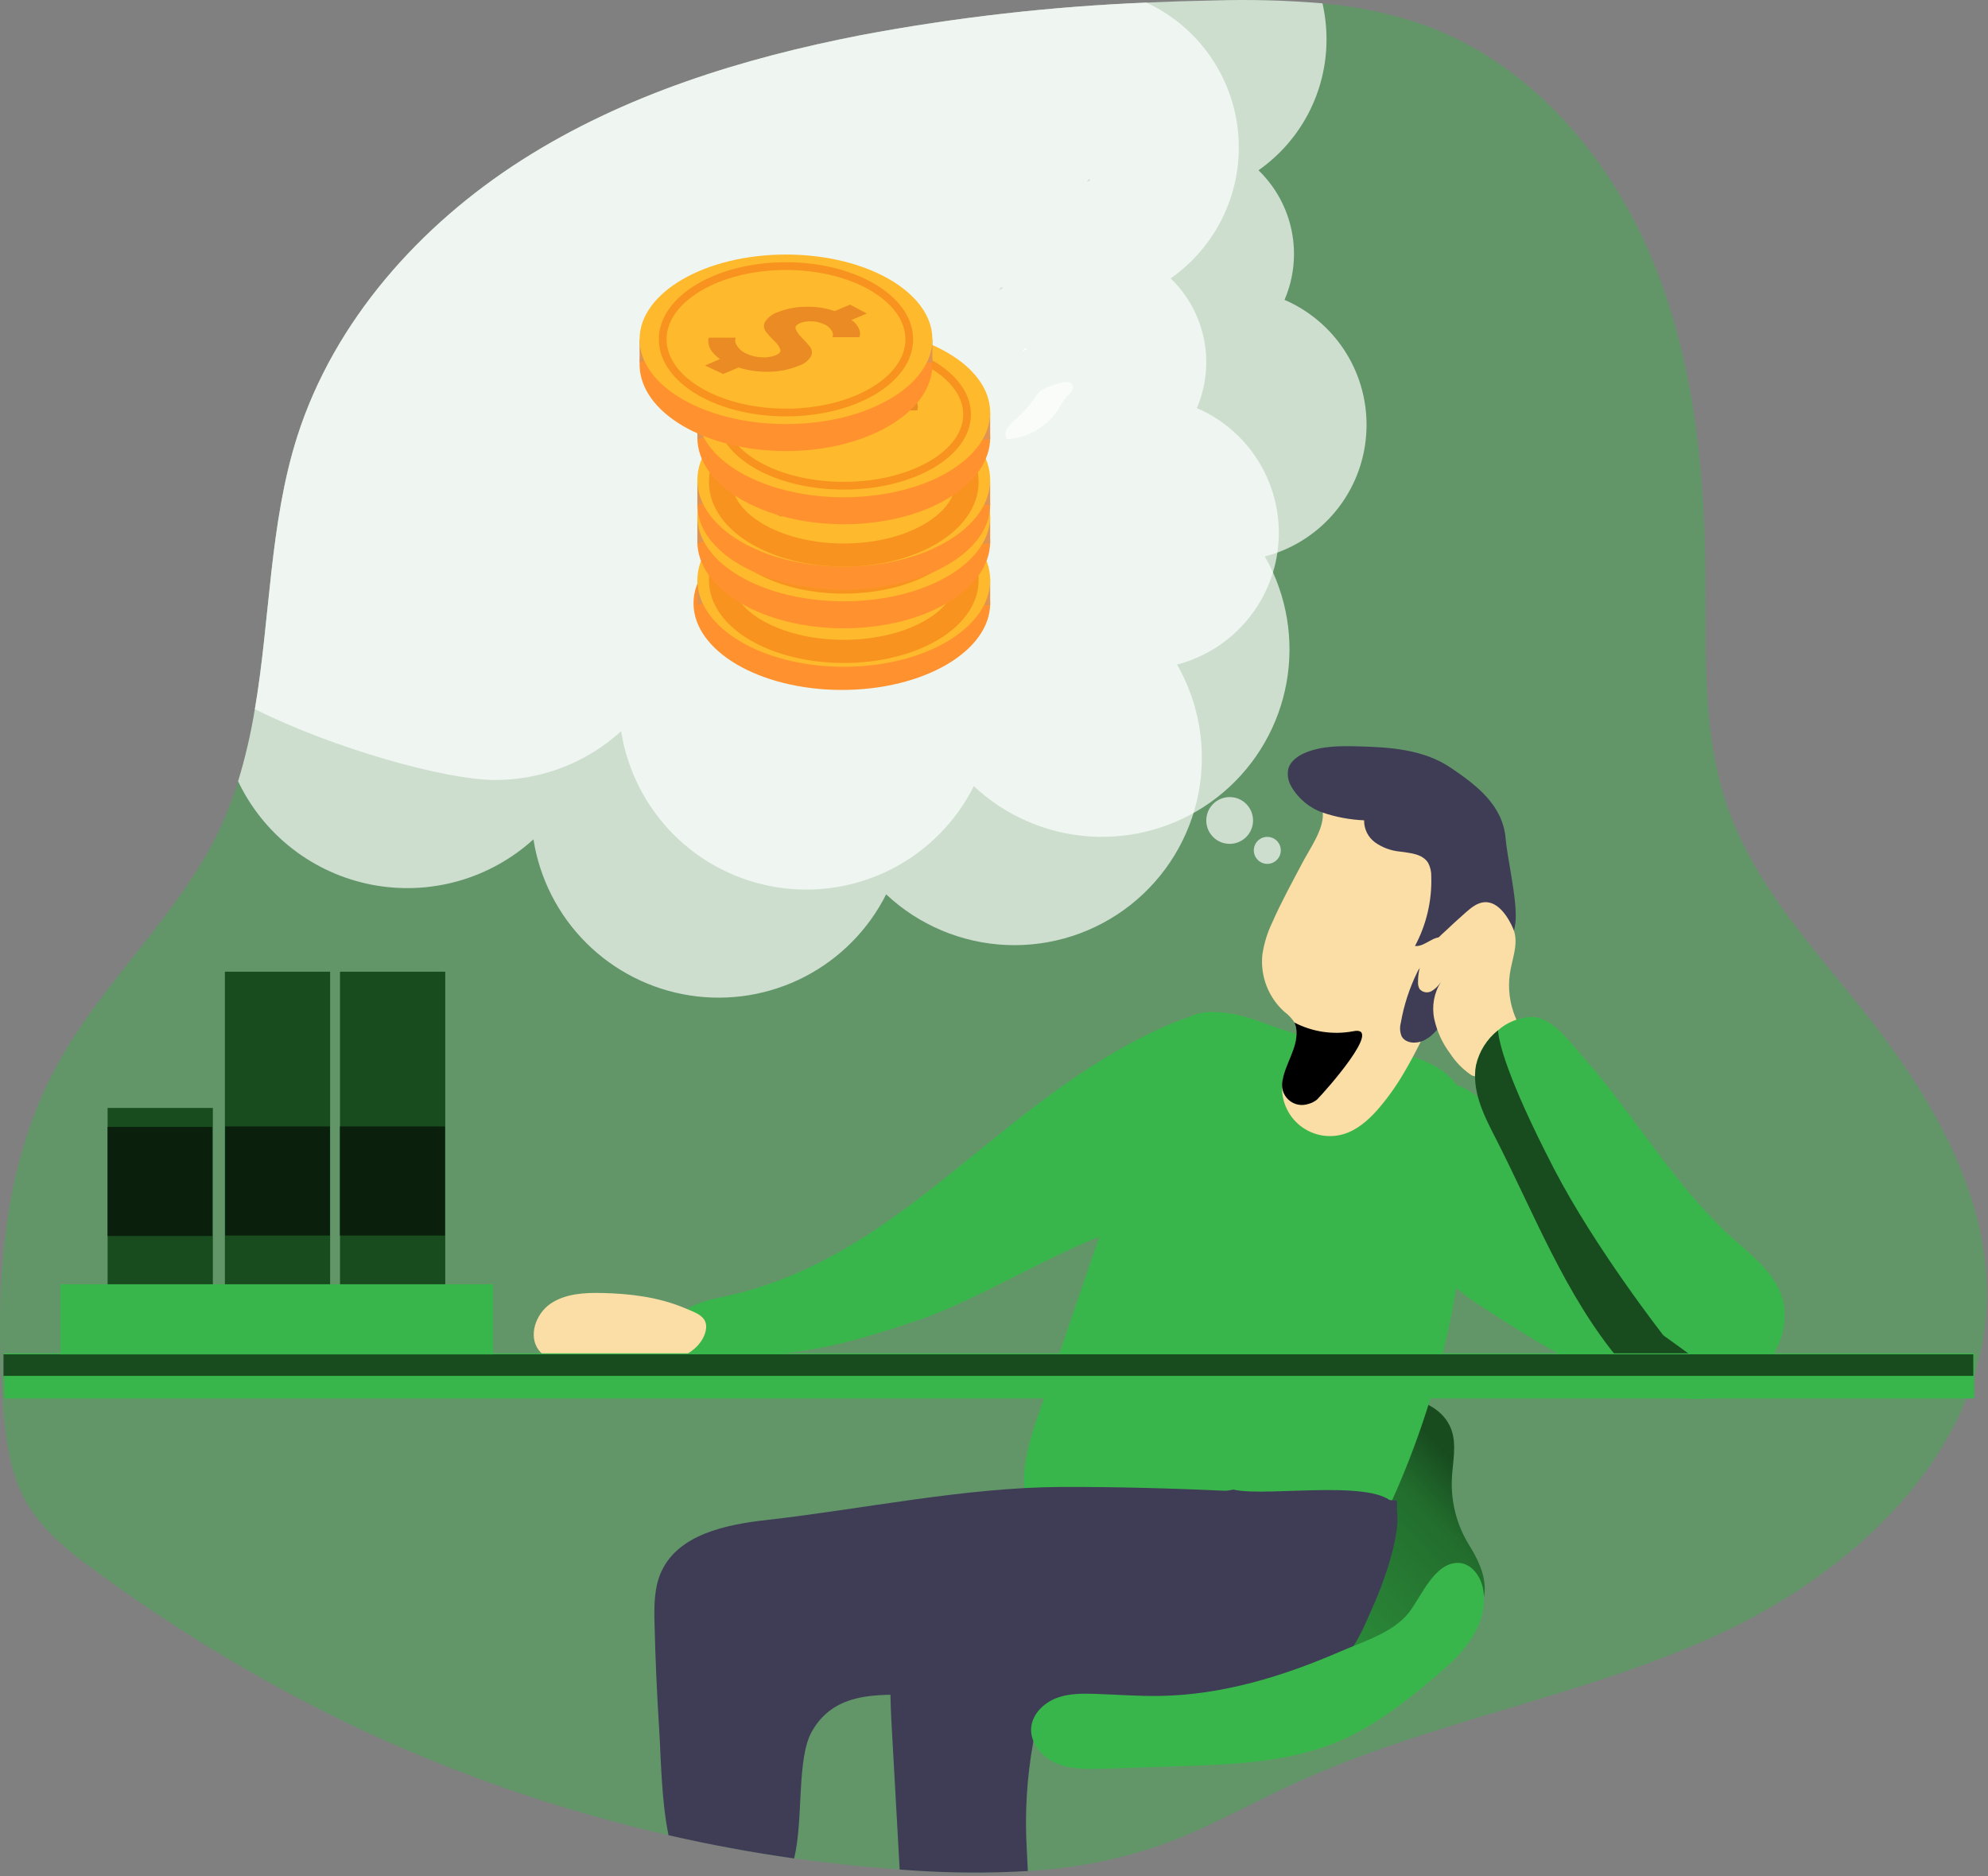 <svg width="516" height="487" viewBox="0 0 516 487" fill="none" xmlns="http://www.w3.org/2000/svg">
<rect x="0" y="0" width="516" height="487" fill="#808080" stroke="none"/>
<path opacity="0.42" d="M515.648 339.234C513.778 378.004 480.598 408.494 445.258 424.554C409.918 440.614 370.738 446.844 335.488 463.104C323.878 468.454 312.748 474.874 300.678 479.104C289.741 482.794 278.353 484.981 266.828 485.604C256.701 486.199 246.546 486.139 236.428 485.424L233.558 485.224C224.398 484.557 215.268 483.594 206.168 482.334H206.078C195.188 480.794 184.348 478.774 173.638 476.334H173.568C144.697 469.719 116.649 459.922 89.938 447.124C66.542 435.723 44.253 422.179 23.358 406.664C4.918 393.134 1.928 384.084 0.518 360.854C-1.212 331.854 0.848 301.634 15.178 275.744C27.087 254.234 46.538 237.414 57.017 215.174C58.907 211.155 60.511 207.008 61.818 202.764C63.687 196.632 65.141 190.381 66.168 184.054C70.097 160.674 69.927 136.054 77.168 113.304C86.728 83.304 108.998 58.444 135.528 41.534C162.058 24.624 192.648 15.104 223.568 9.134C247.998 4.54 272.73 1.723 297.568 0.704C303.461 0.437 309.348 0.25 315.228 0.144C324.568 -0.141 333.916 0.109 343.228 0.894C352.409 1.646 361.455 3.586 370.138 6.664C396.668 16.474 416.848 39.504 428.068 65.464C439.288 91.424 442.398 120.174 442.658 148.464C442.838 169.174 441.658 190.464 448.578 209.974C455.938 230.634 471.578 246.974 485.178 264.284C502.228 285.954 516.938 311.664 515.648 339.234Z" fill="#39B64B"/>
<path d="M382.788 403.524C382.328 402.654 381.838 401.824 381.338 401.044C378.111 395.841 376.545 389.779 376.848 383.664C377.058 379.384 378.168 374.934 376.668 370.914C374.798 365.914 369.218 363.044 363.868 362.844C358.518 362.644 353.348 364.584 348.408 366.654C331.039 373.945 314.553 383.185 299.268 394.194C293.738 398.194 288.268 402.464 284.098 407.844C277.098 416.844 274.248 429.304 279.148 439.844C281.018 443.844 283.698 447.774 287.728 449.604C290.488 450.673 293.439 451.167 296.398 451.054C325.259 451.526 353.439 442.269 376.398 424.774C379.218 422.604 383.208 419.704 384.628 416.304C386.348 412.054 384.868 407.424 382.788 403.524Z" fill="#39B64B"/>
<path opacity="0.58" d="M382.788 403.524C382.328 402.654 381.838 401.824 381.338 401.044C378.111 395.841 376.545 389.779 376.848 383.664C377.058 379.384 378.168 374.934 376.668 370.914C374.798 365.914 369.218 363.044 363.868 362.844C358.518 362.644 353.348 364.584 348.408 366.654C331.039 373.945 314.553 383.185 299.268 394.194C293.738 398.194 288.268 402.464 284.098 407.844C277.098 416.844 274.248 429.304 279.148 439.844C281.018 443.844 283.698 447.774 287.728 449.604C290.488 450.673 293.439 451.167 296.398 451.054C325.259 451.526 353.439 442.269 376.398 424.774C379.218 422.604 383.208 419.704 384.628 416.304C386.348 412.054 384.868 407.424 382.788 403.524Z" fill="url(#paint0_linear)"/>
<path d="M385.948 286.494C393.094 292.054 399.968 297.947 406.568 304.174C410.09 307.666 413.788 310.977 417.648 314.094C420.268 316.094 423.058 317.894 425.728 319.834C428.018 321.494 430.218 323.264 432.358 325.114C437.068 329.164 441.558 333.664 444.358 339.204C447.158 344.744 448.098 351.514 445.598 357.204C445.035 358.6 444.151 359.843 443.018 360.834C440.308 363.044 436.388 362.834 432.948 362.164C415.518 358.964 400.128 349.164 385.238 339.534C380.988 336.794 376.568 333.884 374.118 329.464C372.626 326.449 371.707 323.184 371.408 319.834C369.937 309.051 370.099 298.108 371.888 287.374C372.448 284.004 372.748 280.374 376.738 281.194C380.128 281.894 383.258 284.404 385.948 286.494Z" fill="#39B64B"/>
<path d="M322.498 278.594C321.461 284.519 319.215 290.167 315.9 295.185C312.584 300.204 308.271 304.486 303.228 307.764C299.998 309.764 297.868 312.624 295.498 315.124C293.668 317.223 291.34 318.829 288.728 319.794C273.518 324.844 253.488 337.604 238.278 342.654C217.278 349.654 209.938 351.214 187.848 352.544C185.202 352.726 182.545 352.407 180.018 351.604C177.158 350.604 174.928 348.794 174.718 345.844C174.358 340.354 181.308 337.844 186.718 336.784C233.898 327.284 258.098 286.314 301.978 266.554C316.648 259.924 325.538 261.394 322.498 278.594Z" fill="#39B64B"/>
<path opacity="0.58" d="M302.648 292.224L295.518 315.124C293.688 317.223 291.36 318.829 288.748 319.794C273.538 324.844 253.508 337.604 238.298 342.654C217.298 349.654 209.958 351.214 187.868 352.544C185.222 352.726 182.565 352.407 180.038 351.604C180.038 351.194 180.128 350.764 180.198 350.334C180.198 350.334 225.048 346.034 258.578 320.694C292.108 295.354 302.648 292.224 302.648 292.224Z" fill="url(#paint1_linear)"/>
<path d="M318.518 262.944C315.378 262.504 312.048 262.364 309.188 263.714C304.468 265.924 302.348 271.344 300.658 276.274L269.758 366.454C267.078 374.274 264.378 382.684 266.578 390.644C267.448 393.794 269.218 396.854 272.078 398.414C273.509 399.114 275.03 399.612 276.598 399.894C295.718 404.214 314.944 408.044 334.278 411.384C338.818 412.174 343.758 412.874 347.818 410.704C351.328 408.834 353.458 405.184 355.318 401.704C372.975 368.229 381.764 330.789 380.848 292.954C380.937 289.975 380.476 287.005 379.488 284.194C376.228 276.334 366.558 273.774 358.188 272.194C351.288 270.914 344.068 270.194 337.268 268.524C330.868 267.004 325.168 263.774 318.518 262.944Z" fill="#39B64B"/>
<path d="M156.368 335.584C151.708 335.474 146.738 335.734 142.888 338.364C139.038 340.994 137.008 346.794 139.888 350.484C142.378 353.714 147.088 353.924 151.158 353.844L166.498 353.574C170.288 353.504 174.208 353.404 177.638 351.774C180.218 350.544 182.718 348.064 183.218 345.144C183.828 341.634 180.618 340.734 177.768 339.514C171.028 336.664 163.648 335.754 156.368 335.584Z" fill="#FADEA5"/>
<path d="M388.328 226.034C387.138 231.734 384.618 237.034 382.108 242.324C378.721 249.464 375.334 256.6 371.948 263.734C369.588 268.734 367.238 273.654 364.438 278.374C362.422 281.85 360.078 285.125 357.438 288.154C355.018 290.854 352.148 293.344 348.658 294.374C346.633 294.958 344.493 295.019 342.438 294.55C340.384 294.08 338.482 293.097 336.912 291.691C335.341 290.286 334.154 288.505 333.46 286.515C332.767 284.524 332.59 282.391 332.948 280.314C333.718 275.974 336.778 272.084 336.548 267.684C336.53 266.887 336.343 266.103 335.998 265.384V265.384C335.288 264.294 334.387 263.342 333.338 262.574C331.302 260.733 329.727 258.441 328.739 255.881C327.751 253.321 327.377 250.565 327.648 247.834C328.074 244.901 328.948 242.052 330.238 239.384C332.558 234.094 335.368 229.034 338.058 223.914C339.918 220.334 343.598 215.294 343.348 211.124C343.198 208.624 340.868 206.304 342.008 203.784C343.708 200.014 350.598 199.224 354.068 198.504C358.986 197.381 364.066 197.144 369.068 197.804C376.148 198.884 383.068 202.724 386.538 209.004C389.318 214.114 389.538 220.324 388.328 226.034Z" fill="#FADEA5"/>
<path d="M352.648 193.714C347.988 193.594 343.158 193.554 338.848 195.344C336.848 196.174 334.848 197.574 334.368 199.664C334.085 201.166 334.351 202.721 335.118 204.044C336.932 207.254 339.854 209.693 343.338 210.904C346.8 212.081 350.414 212.754 354.068 212.904C354.045 214.025 354.295 215.136 354.797 216.139C355.298 217.143 356.037 218.009 356.948 218.664C358.782 219.956 360.916 220.758 363.148 220.994C365.928 221.384 369.248 221.564 370.708 223.994C371.267 225.084 371.538 226.299 371.498 227.524C371.687 233.791 370.229 239.997 367.268 245.524C369.898 245.804 372.218 242.524 374.688 243.434C376.388 244.094 376.688 246.584 375.688 248.074C375.098 248.771 374.37 249.337 373.548 249.735C372.726 250.133 371.83 250.354 370.918 250.384C370.22 250.387 369.534 250.558 368.918 250.884C368.444 251.273 368.076 251.775 367.848 252.344C365.815 256.498 364.381 260.918 363.588 265.474C363.28 266.615 363.351 267.825 363.788 268.924C364.788 270.814 367.538 270.974 369.478 270.074C372.268 268.764 374.048 266.074 375.648 263.394C381.408 253.844 392.088 250.534 393.338 239.454C393.948 234.004 391.268 223.064 390.798 217.614C390.078 209.084 383.438 203.904 376.598 199.294C369.558 194.504 360.868 193.924 352.648 193.714Z" fill="#3F3D56"/>
<path d="M385.348 234.154C383.488 234.254 381.928 235.524 380.518 236.754C378.631 238.414 376.771 240.114 374.938 241.854C372.924 243.614 371.191 245.671 369.798 247.954C368.62 250.097 368.02 252.509 368.058 254.954C368.028 255.549 368.163 256.14 368.448 256.664C368.814 257.106 369.323 257.407 369.887 257.514C370.45 257.622 371.034 257.53 371.538 257.254C372.532 256.671 373.372 255.858 373.988 254.884C372.191 257.743 371.578 261.19 372.278 264.494C373 267.758 374.419 270.828 376.438 273.494C377.816 275.6 379.584 277.423 381.648 278.864C382.033 279.158 382.503 279.319 382.988 279.324C383.381 279.266 383.753 279.108 384.068 278.864C388.21 276.14 391.442 272.24 393.348 267.664C393.658 267.025 393.815 266.324 393.808 265.614C393.723 265.024 393.548 264.45 393.288 263.914C391.869 260.432 391.38 256.642 391.868 252.914C392.358 249.144 394.348 244.794 392.778 241.074C391.548 238.184 388.938 233.944 385.348 234.154Z" fill="#FADEA5"/>
<path d="M455.208 357.824C449.368 363.034 433.078 367.884 421.158 353.984L420.738 353.484C406.248 336.364 398.108 314.664 387.818 294.664C384.898 289.004 381.968 282.784 383.108 276.504C383.915 272.907 385.93 269.696 388.818 267.404C391.182 265.328 394.176 264.109 397.318 263.944C402.858 263.834 407.378 270.384 410.738 274.134C415.328 279.294 419.508 284.774 423.638 290.304C431.728 301.134 439.638 312.304 449.708 321.374C454.758 325.914 460.618 330.314 462.588 336.824C464.848 344.364 461.038 352.604 455.208 357.824Z" fill="#39B64B"/>
<path opacity="0.58" d="M357.088 348.724C360.848 338.134 364.208 327.364 369.088 317.254C369.449 316.278 370.106 315.439 370.968 314.854C372.578 313.974 374.528 314.994 376.058 315.994C392.138 326.599 406.843 339.155 419.838 353.374C416.838 356.684 411.458 354.584 407.638 352.304L377.818 334.484C376.298 345.264 371.228 366.934 365.248 380.234C361.958 387.554 356.668 401.094 351.538 407.234C348.688 410.664 343.738 413.864 331.058 410.544C326.598 409.374 332.608 404.484 334.398 400.894C336.118 397.464 337.878 394.054 339.538 390.594C346.137 376.963 351.996 362.986 357.088 348.724Z" fill="url(#paint2_linear)"/>
<path opacity="0.58" d="M443.938 355.404L420.738 353.484C406.248 336.364 398.108 314.664 387.818 294.664C384.898 289.004 381.968 282.784 383.108 276.504C383.915 272.907 385.93 269.696 388.818 267.404C388.998 270.064 390.738 278.994 403.388 303.404C414.038 323.944 431.728 346.564 431.728 346.564L443.938 355.404Z" fill="url(#paint3_linear)"/>
<path d="M512.447 351.244H1.167V362.944H512.447V351.244Z" fill="#39B64B"/>
<path opacity="0.58" d="M512.188 351.504H0.908V357.094H512.188V351.504Z" fill="url(#paint4_linear)"/>
<path d="M341.828 285.394C341.158 285.938 340.376 286.327 339.538 286.534C338.742 286.794 337.894 286.857 337.069 286.717C336.243 286.577 335.464 286.239 334.798 285.731C334.132 285.224 333.599 284.562 333.245 283.803C332.892 283.044 332.728 282.21 332.768 281.374C332.768 281.024 332.848 280.664 332.908 280.314C333.678 275.974 336.738 272.084 336.508 267.684C336.49 266.887 336.303 266.103 335.958 265.384C340.634 267.822 345.992 268.624 351.178 267.664C359.378 265.894 343.978 283.254 341.828 285.394Z" fill="url(#paint5_linear)"/>
<path d="M362.578 391.964C362.428 400.734 359.358 409.264 356.058 417.444C353.908 422.774 351.528 428.274 347.168 432.034C340.168 438.094 330.028 438.244 320.788 438.094C307.788 437.874 294.788 437.534 281.968 436.694C268.148 435.774 254.338 439.874 240.528 439.874C229.858 440.044 217.118 438.064 210.728 449.394C206.728 456.454 208.588 472.204 206.128 482.334H206.038C195.151 480.787 184.338 478.787 173.598 476.334H173.528C171.618 467.194 171.528 455.334 171.098 448.884C170.511 439.764 170.108 430.63 169.888 421.484C169.768 416.894 169.748 412.124 171.638 407.934C176.048 398.244 188.388 395.674 198.968 394.504C223.968 391.674 250.498 386.014 275.618 385.924C304.618 385.834 333.678 387.604 362.548 389.444C362.648 390.264 362.648 391.124 362.578 391.964Z" fill="#3F3D56"/>
<path opacity="0.58" d="M362.578 391.964C362.428 400.734 359.358 409.264 356.058 417.444C353.908 422.774 351.528 428.274 347.168 432.034C340.168 438.094 330.028 438.244 320.788 438.094C307.788 437.874 294.788 437.534 281.968 436.694C268.148 435.774 254.338 439.874 240.528 439.874C229.858 440.044 217.118 438.064 210.728 449.394C206.728 456.554 208.628 472.334 206.038 482.314C195.151 480.767 184.338 478.767 173.598 476.314C171.478 467.504 171.528 455.594 171.098 448.854C170.511 439.734 170.108 430.6 169.888 421.454C169.768 416.864 169.748 412.094 171.638 407.904C176.048 398.214 188.388 395.644 198.968 394.474C223.968 391.644 250.498 385.984 275.618 385.894C304.618 385.804 333.678 387.574 362.548 389.414C362.648 390.264 362.648 391.124 362.578 391.964Z" fill="url(#paint6_linear)"/>
<path d="M347.938 430.474C341.488 435.804 333.248 438.474 325.088 440.414C310.066 444.007 294.636 445.6 279.198 445.154C275.748 445.054 271.708 445.154 269.668 447.914C268.877 449.183 268.375 450.61 268.198 452.094C266.521 461.306 265.954 470.686 266.508 480.034C266.508 480.334 266.648 482.654 266.788 485.604C256.658 486.199 246.5 486.139 236.378 485.424L233.518 485.224C232.808 472.484 231.968 457.114 231.518 449.424C231.058 441.234 230.618 432.894 232.518 424.904C234.418 416.914 238.858 409.154 246.088 405.264C249.798 403.264 253.998 402.384 258.088 401.534C273.308 398.394 278.318 394.184 293.628 391.484L320.148 386.604C329.028 388.764 360.778 383.004 362.548 391.964C364.218 400.194 354.408 425.144 347.938 430.474Z" fill="#3F3D56"/>
<path d="M300.838 440.164C295.318 440.244 289.838 439.814 284.298 439.634C280.868 439.514 277.298 439.514 274.138 440.744C270.978 441.974 268.138 444.694 267.678 448.104C267.188 452.214 270.398 456.054 274.218 457.654C278.038 459.254 282.328 459.164 286.468 459.034L306.328 458.394C320.218 457.954 334.478 457.394 347.278 452.024C356.448 448.164 364.418 441.974 372.028 435.564C375.618 432.564 379.208 429.394 381.798 425.464C384.388 421.534 385.878 416.684 384.878 412.084C384.198 408.924 381.828 405.744 378.588 405.634C372.338 405.434 368.848 414.494 365.668 418.554C361.608 423.734 353.748 426.094 347.848 428.654C333.008 435.094 317.128 439.954 300.838 440.164Z" fill="#39B64B"/>
<path d="M266.458 90.594L265.538 91.064C265.713 90.828 265.9 90.601 266.098 90.384C266.218 90.454 266.338 90.514 266.458 90.594Z" fill="white"/>
<path d="M266.458 90.594L265.538 91.064C265.713 90.828 265.9 90.601 266.098 90.384C266.218 90.454 266.338 90.514 266.458 90.594Z" fill="white"/>
<path opacity="0.68" d="M310.648 105.914C313.068 100.277 313.714 94.036 312.5 88.023C311.285 82.01 308.267 76.509 303.848 72.254C309.818 68.077 314.582 62.401 317.661 55.798C320.74 49.194 322.025 41.896 321.386 34.638C320.747 27.38 318.208 20.419 314.023 14.454C309.838 8.49 304.155 3.733 297.548 0.664C272.71 1.683 247.978 4.5 223.548 9.094C192.658 15.094 162.018 24.584 135.488 41.494C108.958 58.404 86.708 83.324 77.148 113.304C69.928 136.004 70.148 160.674 66.148 184.054C65.121 190.381 63.667 196.632 61.798 202.764C65.061 209.62 69.885 215.617 75.882 220.275C81.879 224.933 88.883 228.122 96.334 229.588C103.785 231.054 111.475 230.755 118.79 228.716C126.104 226.676 132.84 222.953 138.458 217.844C140.061 228.022 144.853 237.428 152.145 244.708C159.436 251.987 168.85 256.765 179.031 258.352C189.211 259.939 199.633 258.253 208.794 253.538C217.955 248.822 225.383 241.321 230.008 232.114C238.502 240.096 249.582 244.763 261.228 245.263C272.874 245.764 284.313 242.065 293.461 234.841C302.609 227.616 308.859 217.347 311.072 205.902C313.285 194.457 311.314 182.598 305.518 172.484C311.365 170.953 316.723 167.95 321.08 163.761C325.437 159.572 328.648 154.336 330.408 148.554C330.926 146.86 331.31 145.128 331.558 143.374C332.681 135.699 331.24 127.868 327.46 121.095C323.679 114.322 317.77 108.986 310.648 105.914ZM259.908 74.554C260.038 74.624 260.178 74.694 260.298 74.774L259.298 75.294C259.484 75.033 259.687 74.786 259.908 74.554Z" fill="white"/>
<path opacity="0.68" d="M282.067 47.224C282.247 46.974 282.447 46.724 282.657 46.484C282.795 46.549 282.929 46.623 283.057 46.704L282.067 47.224ZM354.697 110.224C354.697 103.335 352.681 96.597 348.898 90.84C345.115 85.082 339.731 80.558 333.407 77.824C335.829 72.195 336.48 65.962 335.272 59.955C334.064 53.947 331.056 48.45 326.647 44.194C332.111 40.367 336.569 35.277 339.644 29.358C342.718 23.438 344.318 16.864 344.307 10.194C344.306 7.054 343.954 3.925 343.257 0.864C333.946 0.079 324.597 -0.171 315.257 0.114C309.371 0.22 303.484 0.407 297.597 0.674C272.76 1.693 248.028 4.51 223.597 9.104C192.707 15.104 162.067 24.594 135.537 41.504C109.007 58.414 86.707 83.324 77.147 113.304C69.927 136.004 70.147 160.674 66.147 184.054C86.657 194.304 115.707 202.434 128.497 202.434C140.603 202.452 152.277 197.936 161.217 189.774C162.815 199.956 167.604 209.368 174.896 216.652C182.187 223.936 191.603 228.717 201.787 230.304C211.971 231.891 222.395 230.204 231.558 225.484C240.72 220.764 248.147 213.257 252.767 204.044C260.976 211.736 271.596 216.346 282.821 217.09C294.046 217.835 305.182 214.667 314.334 208.125C323.486 201.584 330.09 192.074 333.02 181.213C335.951 170.352 335.027 158.811 330.407 148.554C329.768 147.139 329.057 145.757 328.277 144.414C329.387 144.136 330.482 143.802 331.557 143.414C338.35 140.924 344.213 136.407 348.352 130.474C352.491 124.54 354.707 117.478 354.697 110.244V110.224Z" fill="white"/>
<path d="M218.508 179.064C239.771 179.064 257.008 168.99 257.008 156.564C257.008 144.137 239.771 134.064 218.508 134.064C197.245 134.064 180.008 144.137 180.008 156.564C180.008 168.99 197.245 179.064 218.508 179.064Z" fill="#FF912E"/>
<path d="M181.008 157.064V150.064L185.008 155.664L181.008 157.064Z" fill="#E0944F"/>
<path d="M257.008 150.064V157.064H252.008L255.672 151.445L257.008 150.064Z" fill="#E0944F"/>
<path d="M219.008 173.064C239.994 173.064 257.008 162.99 257.008 150.564C257.008 138.137 239.994 128.064 219.008 128.064C198.021 128.064 181.008 138.137 181.008 150.564C181.008 162.99 198.021 173.064 219.008 173.064Z" fill="#FFB92C"/>
<path d="M237.917 147.265C238.19 147.784 238.293 148.37 238.213 148.946L238.057 149.518H231.088C231.148 149.331 231.189 149.14 231.21 148.946C231.185 148.509 231.04 148.086 230.792 147.719C230.388 147.057 229.779 146.534 229.05 146.223C228.036 145.715 226.917 145.434 225.775 145.4C224.719 145.322 223.659 145.477 222.675 145.854C221.699 146.257 221.322 146.784 221.542 147.434C221.869 148.231 222.375 148.948 223.023 149.534C223.774 150.271 224.478 151.051 225.131 151.871C225.441 152.223 225.642 152.653 225.709 153.111C225.777 153.569 225.709 154.036 225.514 154.459C224.75 155.677 223.547 156.581 222.134 156.997C219.797 157.934 217.297 158.436 214.766 158.476C212.032 158.565 209.303 158.196 206.7 157.383L202.694 159.064L198.008 156.862L201.892 155.181C201.189 154.713 200.561 154.146 200.028 153.501C199.628 153.061 199.315 152.554 199.105 152.005C198.972 151.613 198.89 151.207 198.861 150.795C198.814 150.517 198.814 150.233 198.861 149.955L199.001 149.635H205.969C205.896 149.855 205.837 150.08 205.794 150.307C205.823 150.859 206.017 151.39 206.352 151.837C206.907 152.675 207.707 153.336 208.651 153.736C209.909 154.346 211.287 154.689 212.693 154.744C213.964 154.829 215.239 154.633 216.421 154.173C217.385 153.77 217.745 153.243 217.501 152.593C217.159 151.791 216.635 151.073 215.968 150.492C215.202 149.764 214.492 148.983 213.842 148.156C213.537 147.796 213.347 147.358 213.294 146.896C213.241 146.434 213.329 145.966 213.546 145.551C214.361 144.324 215.593 143.409 217.03 142.963C219.279 142.087 221.678 141.631 224.103 141.618C226.668 141.533 229.227 141.915 231.646 142.744L235.635 141.064L240.008 143.366L236.001 145.047C236.833 145.608 237.495 146.374 237.917 147.265V147.265Z" fill="#EA8B24"/>
<path d="M219.008 169.064C236.681 169.064 251.008 160.781 251.008 150.564C251.008 140.347 236.681 132.064 219.008 132.064C201.334 132.064 187.008 140.347 187.008 150.564C187.008 160.781 201.334 169.064 219.008 169.064Z" stroke="#F7931E" stroke-width="6" stroke-miterlimit="10"/>
<path d="M219.008 163.064C239.994 163.064 257.008 152.99 257.008 140.564C257.008 128.137 239.994 118.064 219.008 118.064C198.021 118.064 181.008 128.137 181.008 140.564C181.008 152.99 198.021 163.064 219.008 163.064Z" fill="#FF912E"/>
<path d="M181.008 141.064V134.064L185.008 139.649L181.008 141.064Z" fill="#E0944F"/>
<path d="M257.008 134.064V141.064H252.008L255.672 135.441L257.008 134.064Z" fill="#E0944F"/>
<path d="M219.008 156.064C239.994 156.064 257.008 146.214 257.008 134.064C257.008 121.914 239.994 112.064 219.008 112.064C198.021 112.064 181.008 121.914 181.008 134.064C181.008 146.214 198.021 156.064 219.008 156.064Z" fill="#FFB92C"/>
<path d="M237.917 131.265C238.19 131.784 238.293 132.37 238.213 132.946L238.057 133.518H231.088C231.148 133.331 231.189 133.14 231.21 132.946C231.185 132.509 231.04 132.086 230.792 131.719C230.388 131.057 229.779 130.534 229.05 130.223C228.036 129.715 226.917 129.434 225.775 129.4C224.719 129.322 223.659 129.477 222.675 129.854C221.699 130.257 221.322 130.784 221.542 131.434C221.869 132.231 222.375 132.948 223.023 133.534C223.774 134.271 224.478 135.051 225.131 135.871C225.441 136.223 225.642 136.653 225.709 137.111C225.777 137.569 225.709 138.036 225.514 138.459C224.75 139.677 223.547 140.581 222.134 140.997C219.797 141.934 217.297 142.436 214.766 142.476C212.032 142.565 209.303 142.196 206.7 141.383L202.694 143.064L198.008 140.862L201.892 139.181C201.189 138.713 200.561 138.146 200.028 137.501C199.628 137.061 199.315 136.554 199.105 136.005C198.972 135.613 198.89 135.206 198.861 134.795C198.814 134.517 198.814 134.233 198.861 133.955L199.001 133.635H205.969C205.896 133.855 205.837 134.08 205.794 134.307C205.823 134.859 206.017 135.39 206.352 135.837C206.907 136.675 207.707 137.336 208.651 137.736C209.909 138.346 211.287 138.689 212.693 138.744C213.964 138.829 215.239 138.633 216.421 138.173C217.385 137.77 217.745 137.243 217.501 136.593C217.159 135.791 216.635 135.073 215.968 134.492C215.202 133.764 214.492 132.983 213.842 132.156C213.537 131.796 213.347 131.358 213.294 130.896C213.241 130.434 213.329 129.966 213.546 129.551C214.361 128.324 215.593 127.409 217.03 126.963C219.279 126.087 221.678 125.631 224.103 125.618C226.668 125.533 229.227 125.915 231.646 126.744L235.635 125.064L240.008 127.366L236.001 129.047C236.833 129.608 237.495 130.374 237.917 131.265V131.265Z" fill="#EA8B24"/>
<path d="M219.008 153.064C236.681 153.064 251.008 144.781 251.008 134.564C251.008 124.347 236.681 116.064 219.008 116.064C201.334 116.064 187.008 124.347 187.008 134.564C187.008 144.781 201.334 153.064 219.008 153.064Z" stroke="#F7931E" stroke-width="2" stroke-miterlimit="10"/>
<path d="M219.008 153.064C239.994 153.064 257.008 143.214 257.008 131.064C257.008 118.914 239.994 109.064 219.008 109.064C198.021 109.064 181.008 118.914 181.008 131.064C181.008 143.214 198.021 153.064 219.008 153.064Z" fill="#FF912E"/>
<path d="M181.008 131.064V125.064L185.008 129.851L181.008 131.064Z" fill="#E0944F"/>
<path d="M257.008 125.064V131.064H252.008L255.672 126.244L257.008 125.064Z" fill="#E0944F"/>
<path d="M219.008 147.064C239.994 147.064 257.008 136.99 257.008 124.564C257.008 112.137 239.994 102.064 219.008 102.064C198.021 102.064 181.008 112.137 181.008 124.564C181.008 136.99 198.021 147.064 219.008 147.064Z" fill="#FFB92C"/>
<path d="M237.917 121.61C238.19 122.157 238.293 122.776 238.213 123.384L238.057 123.987H231.088C231.148 123.791 231.189 123.589 231.21 123.384C231.185 122.923 231.04 122.476 230.792 122.089C230.388 121.39 229.779 120.838 229.05 120.51C228.037 119.974 226.917 119.677 225.775 119.641C224.719 119.558 223.659 119.722 222.675 120.12C221.699 120.546 221.322 121.101 221.542 121.787C221.869 122.629 222.375 123.386 223.023 124.005C223.774 124.783 224.478 125.606 225.131 126.471C225.441 126.843 225.642 127.297 225.709 127.781C225.777 128.264 225.709 128.757 225.514 129.203C224.75 130.489 223.547 131.443 222.134 131.882C219.797 132.872 217.297 133.401 214.766 133.443C212.032 133.538 209.303 133.147 206.7 132.29L202.694 134.064L198.008 131.74L201.892 129.966C201.189 129.471 200.561 128.873 200.028 128.192C199.628 127.727 199.315 127.192 199.105 126.613C198.972 126.199 198.89 125.77 198.861 125.335C198.814 125.042 198.814 124.742 198.861 124.448L199.001 124.111H205.969C205.896 124.344 205.837 124.581 205.794 124.821C205.823 125.403 206.017 125.963 206.352 126.435C206.907 127.32 207.707 128.017 208.651 128.44C209.909 129.084 211.287 129.446 212.693 129.504C213.964 129.594 215.239 129.387 216.421 128.901C217.385 128.476 217.745 127.92 217.501 127.234C217.159 126.387 216.635 125.629 215.968 125.016C215.202 124.247 214.492 123.423 213.842 122.55C213.537 122.17 213.347 121.708 213.294 121.22C213.241 120.732 213.329 120.239 213.546 119.8C214.361 118.505 215.593 117.539 217.03 117.068C219.279 116.144 221.679 115.662 224.103 115.649C226.668 115.559 229.227 115.963 231.646 116.838L235.635 115.064L240.008 117.494L236.001 119.268C236.833 119.861 237.495 120.669 237.917 121.61V121.61Z" fill="#EA8B24"/>
<path d="M219.008 144.064C236.681 144.064 251.008 135.557 251.008 125.064C251.008 114.57 236.681 106.064 219.008 106.064C201.334 106.064 187.008 114.57 187.008 125.064C187.008 135.557 201.334 144.064 219.008 144.064Z" stroke="#F7931E" stroke-width="6" stroke-miterlimit="10"/>
<path d="M219.008 136.064C239.994 136.064 257.008 125.99 257.008 113.564C257.008 101.137 239.994 91.064 219.008 91.064C198.021 91.064 181.008 101.137 181.008 113.564C181.008 125.99 198.021 136.064 219.008 136.064Z" fill="#FF912E"/>
<path d="M181.008 114.064V107.064L185.008 112.664L181.008 114.064Z" fill="#E0944F"/>
<path d="M257.008 107.064V114.064H252.008L255.672 108.445L257.008 107.064Z" fill="#E0944F"/>
<path d="M219.008 129.064C239.994 129.064 257.008 119.214 257.008 107.064C257.008 94.913 239.994 85.064 219.008 85.064C198.021 85.064 181.008 94.913 181.008 107.064C181.008 119.214 198.021 129.064 219.008 129.064Z" fill="#FFB92C"/>
<path d="M237.917 104.265C238.19 104.784 238.293 105.37 238.213 105.946L238.057 106.518H231.088C231.148 106.331 231.189 106.14 231.21 105.946C231.185 105.509 231.04 105.086 230.792 104.719C230.388 104.057 229.779 103.534 229.05 103.223C228.037 102.715 226.917 102.434 225.775 102.4C224.719 102.322 223.659 102.477 222.675 102.854C221.699 103.257 221.322 103.784 221.542 104.434C221.869 105.231 222.375 105.948 223.023 106.534C223.774 107.271 224.478 108.051 225.131 108.871C225.441 109.223 225.642 109.653 225.709 110.111C225.777 110.569 225.709 111.036 225.514 111.459C224.75 112.677 223.547 113.581 222.134 113.997C219.797 114.934 217.297 115.436 214.766 115.476C212.032 115.565 209.303 115.196 206.7 114.383L202.694 116.064L198.008 113.862L201.892 112.181C201.189 111.713 200.561 111.146 200.028 110.501C199.628 110.061 199.315 109.554 199.105 109.005C198.972 108.613 198.89 108.206 198.861 107.795C198.814 107.517 198.814 107.233 198.861 106.955L199.001 106.635H205.969C205.896 106.855 205.837 107.08 205.794 107.307C205.823 107.859 206.017 108.39 206.352 108.837C206.907 109.675 207.707 110.336 208.651 110.736C209.909 111.346 211.287 111.689 212.693 111.744C213.964 111.829 215.239 111.633 216.421 111.173C217.385 110.77 217.745 110.243 217.501 109.593C217.159 108.791 216.635 108.073 215.968 107.492C215.202 106.764 214.492 105.983 213.842 105.156C213.537 104.796 213.347 104.358 213.294 103.896C213.241 103.434 213.329 102.966 213.546 102.551C214.361 101.324 215.593 100.409 217.03 99.963C219.279 99.087 221.679 98.631 224.103 98.618C226.668 98.533 229.227 98.915 231.646 99.745L235.635 98.064L240.008 100.366L236.001 102.047C236.833 102.608 237.495 103.374 237.917 104.265V104.265Z" fill="#EA8B24"/>
<path d="M219.008 126.064C236.681 126.064 251.008 117.781 251.008 107.564C251.008 97.347 236.681 89.064 219.008 89.064C201.334 89.064 187.008 97.347 187.008 107.564C187.008 117.781 201.334 126.064 219.008 126.064Z" stroke="#F7931E" stroke-width="2" stroke-miterlimit="10"/>
<path d="M204.008 117.064C224.994 117.064 242.008 106.99 242.008 94.564C242.008 82.137 224.994 72.064 204.008 72.064C183.021 72.064 166.008 82.137 166.008 94.564C166.008 106.99 183.021 117.064 204.008 117.064Z" fill="#FF912E"/>
<path d="M166.008 94.064V88.064L170.008 92.864L166.008 94.064Z" fill="#E0944F"/>
<path d="M242.008 88.064V94.064H237.008L240.677 89.248L242.008 88.064Z" fill="#E0944F"/>
<path d="M204.008 110.064C224.994 110.064 242.008 100.214 242.008 88.064C242.008 75.913 224.994 66.064 204.008 66.064C183.021 66.064 166.008 75.913 166.008 88.064C166.008 100.214 183.021 110.064 204.008 110.064Z" fill="#FFB92C"/>
<path d="M222.917 85.265C223.19 85.784 223.293 86.37 223.213 86.946L223.057 87.518H216.088C216.148 87.331 216.189 87.14 216.21 86.946C216.185 86.509 216.04 86.086 215.792 85.719C215.388 85.057 214.779 84.534 214.05 84.223C213.037 83.715 211.917 83.434 210.775 83.4C209.719 83.322 208.659 83.477 207.675 83.854C206.699 84.257 206.322 84.784 206.542 85.433C206.869 86.231 207.375 86.948 208.023 87.534C208.774 88.271 209.478 89.051 210.131 89.871C210.441 90.223 210.642 90.653 210.709 91.111C210.777 91.569 210.71 92.036 210.514 92.459C209.75 93.677 208.547 94.581 207.134 94.997C204.797 95.934 202.297 96.436 199.766 96.476C197.032 96.565 194.303 96.196 191.7 95.383L187.694 97.064L183.008 94.862L186.892 93.181C186.189 92.713 185.561 92.146 185.028 91.501C184.628 91.061 184.315 90.554 184.105 90.005C183.972 89.613 183.89 89.207 183.861 88.795C183.814 88.517 183.814 88.233 183.861 87.954L184.001 87.635H190.969C190.896 87.855 190.837 88.08 190.794 88.308C190.823 88.859 191.017 89.39 191.352 89.837C191.907 90.675 192.707 91.336 193.651 91.736C194.909 92.346 196.287 92.689 197.693 92.745C198.964 92.829 200.239 92.633 201.421 92.173C202.385 91.77 202.745 91.243 202.501 90.593C202.159 89.791 201.635 89.073 200.968 88.492C200.202 87.764 199.492 86.983 198.843 86.156C198.537 85.796 198.347 85.359 198.294 84.896C198.241 84.434 198.329 83.966 198.546 83.551C199.361 82.324 200.593 81.409 202.03 80.963C204.279 80.087 206.679 79.631 209.103 79.618C211.668 79.533 214.227 79.915 216.646 80.745L220.635 79.064L225.008 81.366L221.001 83.047C221.833 83.608 222.495 84.374 222.917 85.265V85.265Z" fill="#EA8B24"/>
<path d="M204.008 107.064C221.681 107.064 236.008 98.557 236.008 88.064C236.008 77.57 221.681 69.064 204.008 69.064C186.334 69.064 172.008 77.57 172.008 88.064C172.008 98.557 186.334 107.064 204.008 107.064Z" stroke="#F7931E" stroke-width="2" stroke-miterlimit="10"/>
<path d="M266.458 90.594L265.538 91.064C265.713 90.828 265.9 90.601 266.098 90.384C266.218 90.454 266.338 90.514 266.458 90.594Z" fill="white"/>
<path d="M115.568 252.194H88.248V350.994H115.568V252.194Z" fill="#39B64B"/>
<path d="M55.248 287.554H27.928V350.994H55.248V287.554Z" fill="#39B64B"/>
<path d="M85.688 252.194H58.368V350.994H85.688V252.194Z" fill="#39B64B"/>
<path opacity="0.58" d="M115.568 252.194H88.248V350.994H115.568V252.194Z" fill="url(#paint7_linear)"/>
<path opacity="0.58" d="M55.248 287.554H27.928V350.994H55.248V287.554Z" fill="url(#paint8_linear)"/>
<path opacity="0.58" d="M85.688 252.194H58.368V350.994H85.688V252.194Z" fill="url(#paint9_linear)"/>
<path opacity="0.58" d="M115.488 292.354H88.198V320.674H115.488V292.354Z" fill="url(#paint10_linear)"/>
<path opacity="0.58" d="M85.638 292.354H58.458V320.674H85.638V292.354Z" fill="url(#paint11_linear)"/>
<path opacity="0.58" d="M55.078 292.474H27.898V320.794H55.078V292.474Z" fill="url(#paint12_linear)"/>
<path d="M127.998 333.314H15.717V351.524H127.998V333.314Z" fill="#39B64B"/>
<path opacity="0.68" d="M319.168 219.014C322.52 219.014 325.238 216.296 325.238 212.944C325.238 209.591 322.52 206.874 319.168 206.874C315.815 206.874 313.098 209.591 313.098 212.944C313.098 216.296 315.815 219.014 319.168 219.014Z" fill="white"/>
<path opacity="0.68" d="M328.938 224.204C330.87 224.204 332.438 222.637 332.438 220.704C332.438 218.771 330.87 217.204 328.938 217.204C327.005 217.204 325.438 218.771 325.438 220.704C325.438 222.637 327.005 224.204 328.938 224.204Z" fill="white"/>
<path opacity="0.68" d="M272.038 100.464C271.363 100.676 270.723 100.986 270.138 101.384C269.453 101.99 268.866 102.698 268.398 103.484C267.066 105.407 265.508 107.162 263.758 108.714C262.912 109.367 262.165 110.138 261.538 111.004C261.229 111.434 261.039 111.938 260.989 112.465C260.938 112.992 261.027 113.523 261.248 114.004C263.973 113.861 266.624 113.067 268.98 111.689C271.336 110.311 273.327 108.389 274.788 106.084C275.386 104.925 276.111 103.835 276.948 102.834C277.387 102.443 277.795 102.018 278.168 101.564C278.349 101.332 278.466 101.056 278.506 100.765C278.546 100.473 278.509 100.176 278.398 99.904C277.418 98.084 273.298 100.004 272.038 100.464Z" fill="white"/>
<defs>
<linearGradient id="paint0_linear" x1="374.398" y1="374.904" x2="291.718" y2="452.124" gradientUnits="userSpaceOnUse">
<stop offset="0.01"/>
<stop offset="0.13" stop-opacity="0.69"/>
<stop offset="1" stop-opacity="0"/>
</linearGradient>
<linearGradient id="paint1_linear" x1="32648.4" y1="22504.1" x2="31521.8" y2="18357" gradientUnits="userSpaceOnUse">
<stop offset="0.01"/>
<stop offset="0.13" stop-opacity="0.69"/>
<stop offset="1" stop-opacity="0"/>
</linearGradient>
<linearGradient id="paint2_linear" x1="38774.8" y1="46877.7" x2="27398.7" y2="27433" gradientUnits="userSpaceOnUse">
<stop offset="0.01"/>
<stop offset="0.13" stop-opacity="0.69"/>
<stop offset="1" stop-opacity="0"/>
</linearGradient>
<linearGradient id="paint3_linear" x1="23881.1" y1="30212" x2="27724.1" y2="28915" gradientUnits="userSpaceOnUse">
<stop offset="0.01"/>
<stop offset="0.13" stop-opacity="0.69"/>
<stop offset="1" stop-opacity="0"/>
</linearGradient>
<linearGradient id="paint4_linear" x1="132085" y1="2194.97" x2="132085" y2="2613.51" gradientUnits="userSpaceOnUse">
<stop offset="0.01"/>
<stop offset="0.13" stop-opacity="0.69"/>
<stop offset="1" stop-opacity="0"/>
</linearGradient>
<linearGradient id="paint5_linear" x1="6755.34" y1="5887.81" x2="8217.76" y2="6801.39" gradientUnits="userSpaceOnUse">
<stop offset="0.01"/>
<stop offset="0.13" stop-opacity="0.69"/>
<stop offset="1" stop-opacity="0"/>
</linearGradient>
<linearGradient id="paint6_linear" x1="53983.8" y1="43566.2" x2="33682.1" y2="21601.9" gradientUnits="userSpaceOnUse">
<stop offset="0.01"/>
<stop offset="0.13" stop-opacity="0.69"/>
<stop offset="1" stop-opacity="0"/>
</linearGradient>
<linearGradient id="paint7_linear" x1="2127.69" y1="30080.9" x2="5043.55" y2="30069.4" gradientUnits="userSpaceOnUse">
<stop offset="0.01"/>
<stop offset="0.13" stop-opacity="0.69"/>
<stop offset="1" stop-opacity="0"/>
</linearGradient>
<linearGradient id="paint8_linear" x1="148.136" y1="20478.6" x2="4175.54" y2="20522.3" gradientUnits="userSpaceOnUse">
<stop offset="0.01"/>
<stop offset="0.13" stop-opacity="0.69"/>
<stop offset="1" stop-opacity="0"/>
</linearGradient>
<linearGradient id="paint9_linear" x1="1323.83" y1="30036.4" x2="5063.69" y2="30039" gradientUnits="userSpaceOnUse">
<stop offset="0.01"/>
<stop offset="0.13" stop-opacity="0.69"/>
<stop offset="1" stop-opacity="0"/>
</linearGradient>
<linearGradient id="paint10_linear" x1="2863.04" y1="8204.67" x2="2877.74" y2="10632.3" gradientUnits="userSpaceOnUse">
<stop offset="0.01"/>
<stop offset="0.13" stop-opacity="0.69"/>
<stop offset="1" stop-opacity="0"/>
</linearGradient>
<linearGradient id="paint11_linear" x1="2012.16" y1="8204.96" x2="2027.2" y2="10632" gradientUnits="userSpaceOnUse">
<stop offset="0.01"/>
<stop offset="0.13" stop-opacity="0.69"/>
<stop offset="1" stop-opacity="0"/>
</linearGradient>
<linearGradient id="paint12_linear" x1="1150.97" y1="8208.48" x2="1166.02" y2="10635.8" gradientUnits="userSpaceOnUse">
<stop offset="0.01"/>
<stop offset="0.13" stop-opacity="0.69"/>
<stop offset="1" stop-opacity="0"/>
</linearGradient>
</defs>
</svg>
